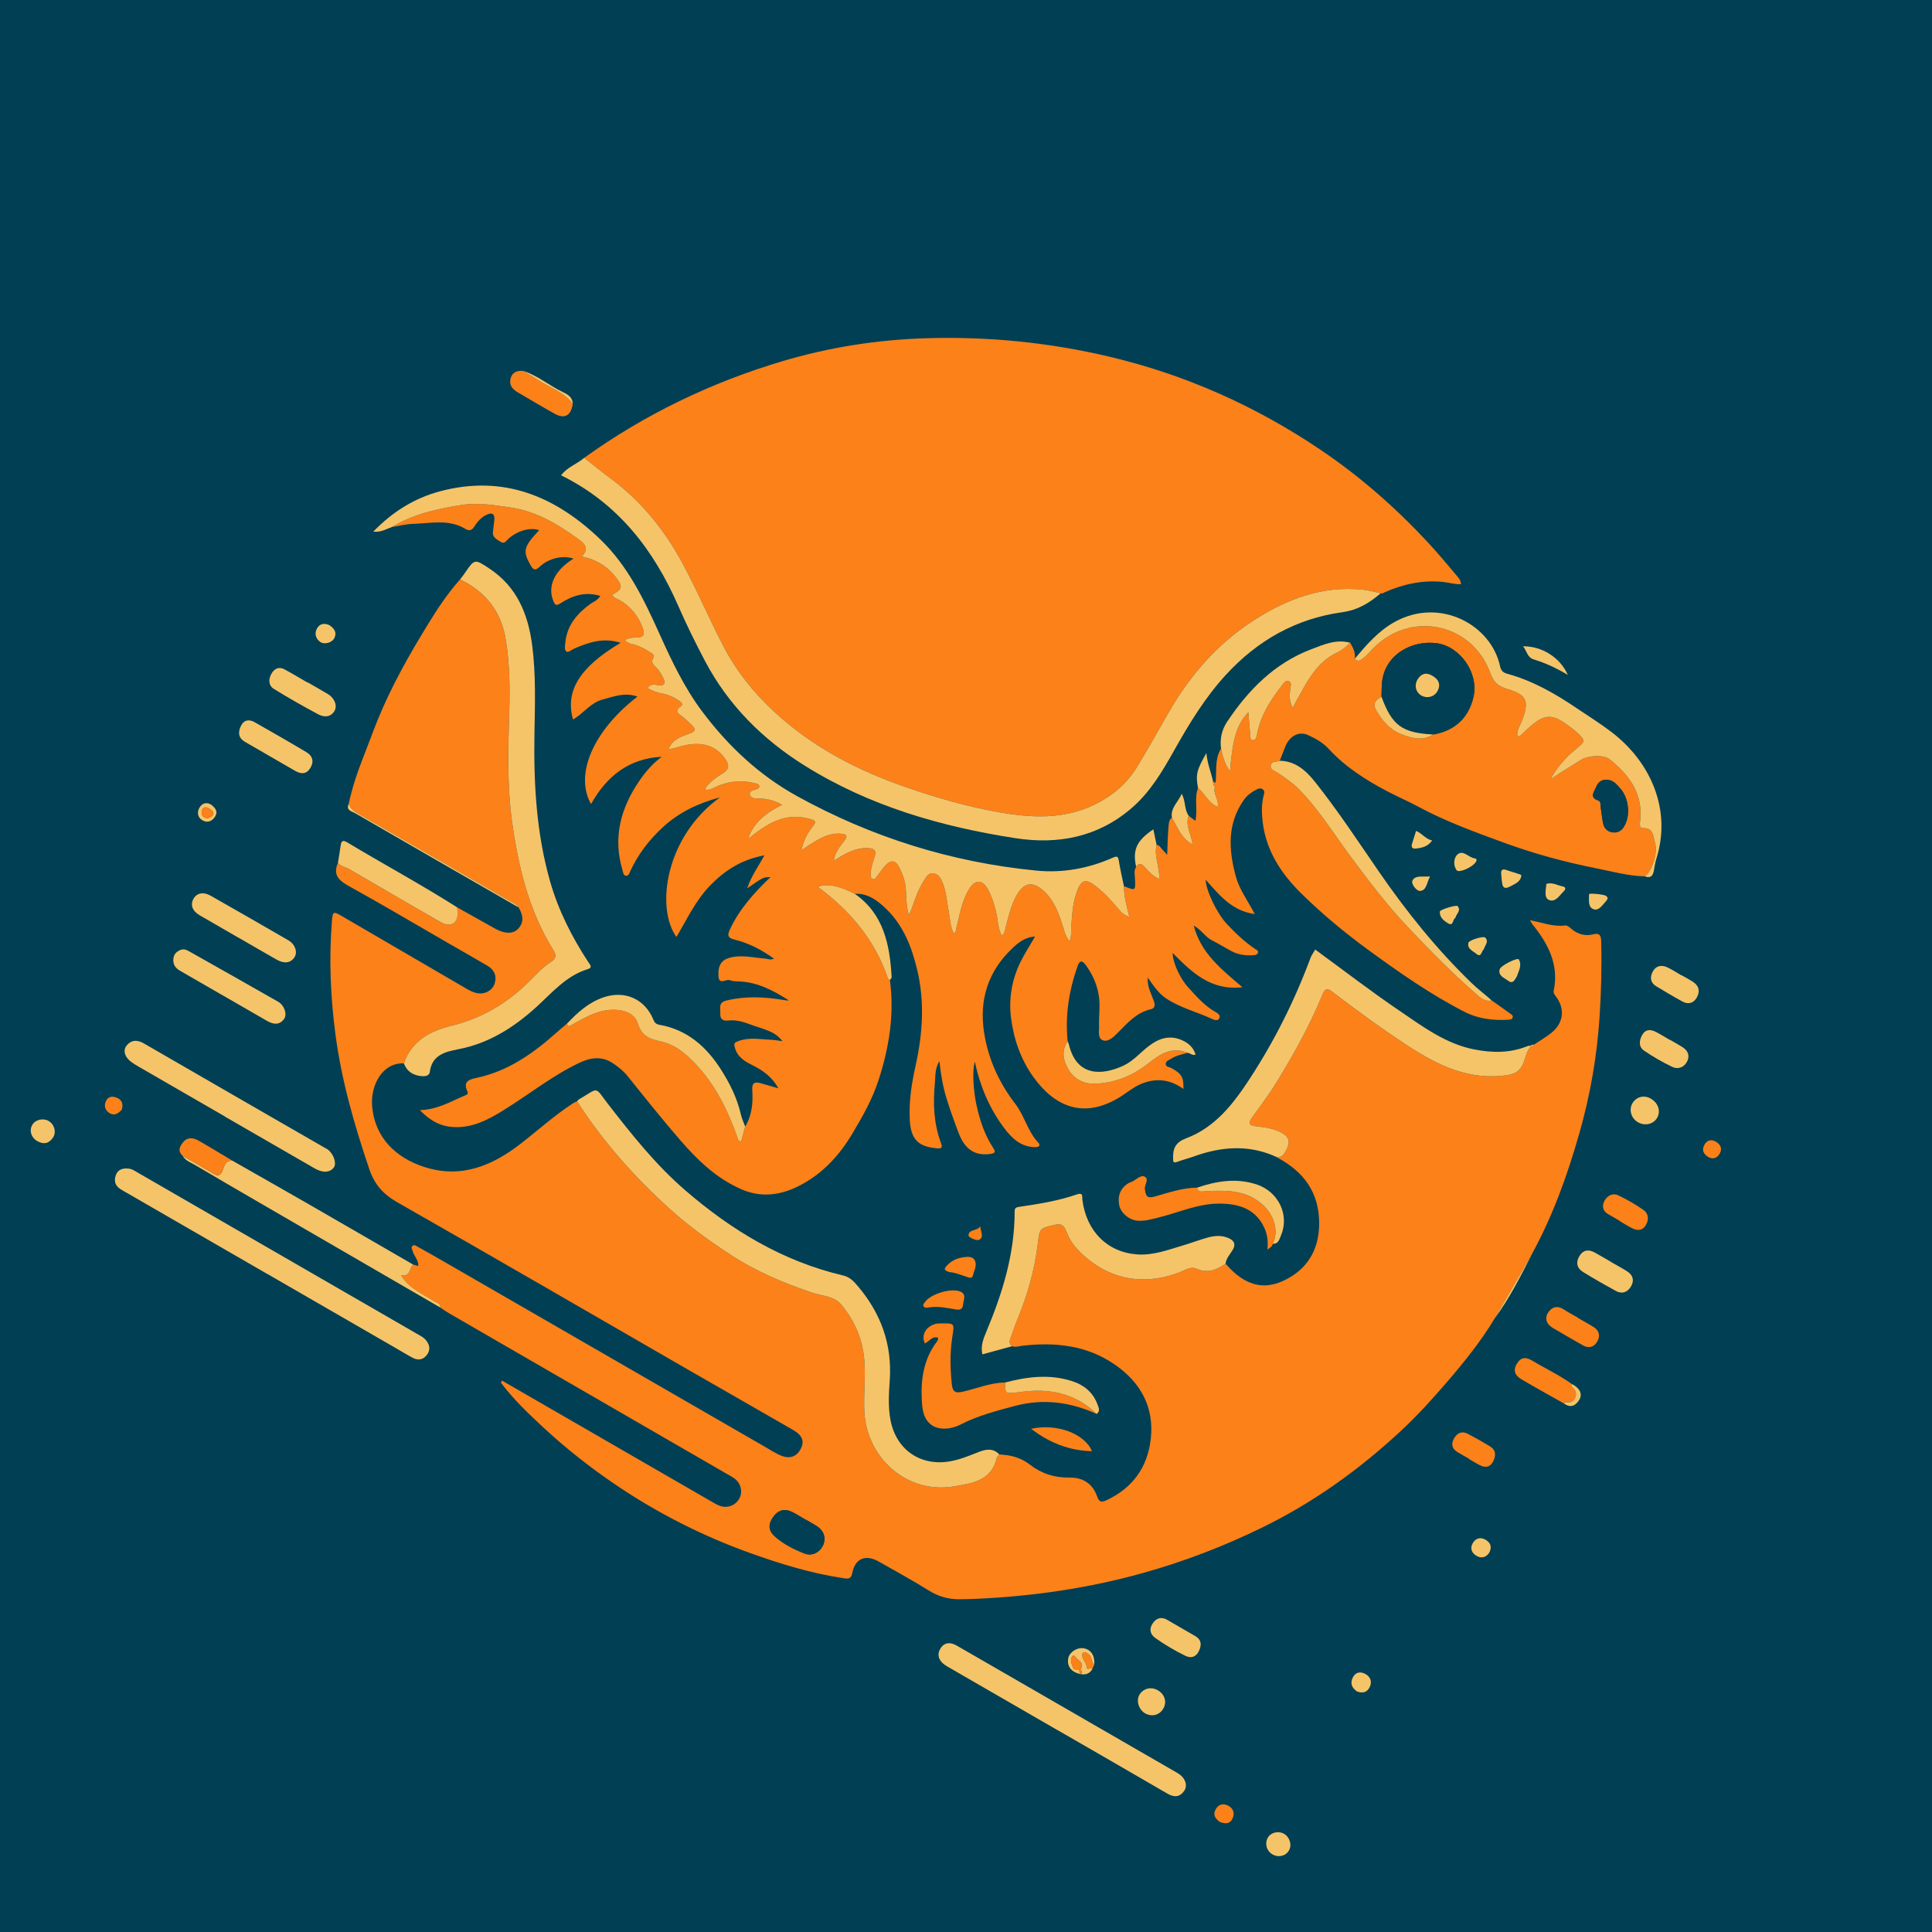 <?xml version="1.0" encoding="utf-8"?>
<!-- Generator: Adobe Illustrator 16.0.3, SVG Export Plug-In . SVG Version: 6.00 Build 0)  -->
<!DOCTYPE svg PUBLIC "-//W3C//DTD SVG 1.1//EN" "http://www.w3.org/Graphics/SVG/1.1/DTD/svg11.dtd">
<svg version="1.1" id="Layer_1" xmlns="http://www.w3.org/2000/svg" xmlns:xlink="http://www.w3.org/1999/xlink" x="0px" y="0px"
	 width="822.047px" height="822.047px" viewBox="0 0 822.047 822.047" enable-background="new 0 0 822.047 822.047"
	 xml:space="preserve">
<rect fill="#013F54" width="822.047" height="822.047"/>
<g>
	<g>
		<path fill="#FC8119" d="M175.76,538.048c0.688,0.192,1.378,0.386,2.208,0.618c0.174-2.533-1.772-4.145-2.356-6.252
			c-0.225-0.816-0.912-1.658-0.017-2.37c0.711-0.565,1.436,0.052,2.055,0.395c3.387,1.88,6.767,3.775,10.122,5.711
			c46.011,26.543,92.015,53.096,138.026,79.64c1.948,1.124,3.855,2.346,5.889,3.29c3.992,1.86,7.139,0.927,8.94-2.464
			c1.77-3.331,0.885-5.844-3.252-8.232c-14.5-8.38-29.065-16.646-43.576-25.011c-41.577-23.974-83.075-48.085-124.781-71.833
			c-5.998-3.416-9.677-7.563-11.889-14.105c-6.354-18.771-11.835-37.716-14.413-57.412c-2.104-16.065-2.792-32.186-1.467-48.352
			c0.323-3.928,0.662-3.953,4.128-1.931c17.703,10.327,35.402,20.657,53.121,30.952c1.282,0.746,2.661,1.447,4.086,1.8
			c3.417,0.847,6.889-0.897,7.88-4.013c1.047-3.291-0.232-5.894-3.115-7.6c-5.377-3.182-10.828-6.236-16.24-9.359
			c-13.964-8.061-27.831-16.293-41.938-24.093c-4.44-2.455-7.804-4.663-5.372-10.338c1.202,1.68,3.3,1.837,4.934,2.797
			c12.241,7.2,24.558,14.273,36.853,21.381c0.971,0.561,1.925,1.173,2.952,1.607c3.563,1.513,6.269-0.338,6.163-4.176
			c-0.024-0.868-0.105-1.735-0.158-2.606c5.401,3.02,10.813,6.024,16.203,9.066c3.854,2.179,7.472,2.326,9.629,0.111
			c2.84-2.918,2.109-6.058,0.271-9.177c-0.712-1.297-2.061-1.759-3.231-2.434c-21.668-12.508-43.332-25.022-65.033-37.47
			c-1.794-1.03-3.2-2.245-4.022-4.128c1.375-6.288,3.279-12.359,5.652-18.392c2.248-5.71,4.325-11.508,6.637-17.219
			c5.824-14.372,13.433-27.775,21.52-40.951c4.089-6.663,8.39-13.141,13.609-18.979c10.814,5.297,17.477,13.505,19.442,25.719
			c1.66,10.316,1.778,20.634,1.45,30.972c-0.498,15.728-0.93,31.526,1.288,47.062c2.694,18.896,7.163,37.495,17.514,54.015
			c1.391,2.223,1.1,3.628-0.967,4.944c-3.62,2.306-6.474,5.488-9.477,8.473c-9.243,9.186-20.067,15.561-32.734,18.688
			c-9.257,2.285-17.073,6.329-20.467,16.054c-9.341-0.317-14.249,9.55-13.484,18.354c1.146,13.206,10.052,21.843,22.287,25.761
			c15.687,5.026,28.901-0.587,41.114-10.075c7.357-5.718,14.274-11.998,22.125-17.075c0.511-0.331,1.107-0.532,1.663-0.794
			c11.101,17.188,24.533,32.357,39.73,46.017c8.003,7.195,16.687,13.428,25.685,19.327c10.743,7.04,22.397,11.896,34.458,16.027
			c4.297,1.474,9.419,1.329,12.606,5.18c4.836,5.838,8.076,12.454,9.322,20.08c1.407,8.598-0.062,17.183,0.459,25.785
			c1.194,19.695,18.473,34.75,38.087,31.406c7.534-1.285,16.047-2.276,18.218-12.168c0.115-0.521,0.746-0.93,1.135-1.393
			c0.473,0.02,0.943,0.039,1.408,0.059c-0.004-0.001,0.095,0.059,0.095,0.059c4.224,0.268,8.116,1.592,11.44,4.166
			c4.947,3.832,10.525,5.625,16.688,5.521c5.993-0.102,10.047,2.595,12.001,8.142c0.828,2.356,1.846,2.47,3.829,1.554
			c11.263-5.201,17.638-14.133,18.964-26.25c1.455-13.313-4.207-23.711-14.998-31.297c-11.986-8.425-25.508-9.848-39.638-8.234
			c-1.444,0.165-2.91,0.758-4.401,0.213c-1.004-0.793-1.262-1.773-0.816-2.984c1.033-2.803,1.933-5.662,3.078-8.417
			c4.287-10.299,7.285-20.965,8.656-32.019c0.843-6.794,0.59-6.678,7.209-8.24c2.658-0.627,3.896,0.092,4.836,2.487
			c1.088,2.784,2.506,5.409,4.596,7.649c11.961,12.849,27.578,16.37,43.994,9.939c2.16-0.846,4.48-2.459,6.77-1.441
			c4.772,2.117,8.686,0.629,12.514-2.095c8.719,10.072,17.71,12.034,28.341,5.218c8.671-5.557,11.972-14.385,11.442-24.4
			c-0.684-13.01-8.197-21.381-19.531-26.855c3.321,1.818,4.639-0.277,5.867-2.916c1.244-2.67,1.021-4.737-1.643-6.376
			c-3.531-2.171-7.546-2.677-11.47-3.116c-3.563-0.399-3.263-1.618-1.623-3.898c3.267-4.557,6.674-9.033,9.636-13.783
			c7.598-12.188,14.545-24.737,20.07-38.027c0.777-1.876,1.513-3.672,3.974-1.797c10.612,8.085,21.366,15.977,32.549,23.271
			c12.882,8.4,26.194,14.882,42.362,12.439c3.931-0.593,5.74-2.412,6.96-5.635c0.877-2.31,1.163-4.891,3.146-6.678l-0.197,0.18
			c0,0-0.177-0.198-0.175-0.197c0.656,0.203,1.118-0.063,1.468-0.605c2.46-1.643,5.048-3.126,7.358-4.961
			c5.348-4.237,6.055-10.367,1.914-15.738c-0.569-0.742-1.005-1.316-0.803-2.301c2.303-11.174-2.452-20.072-9.154-28.347
			c-0.309-0.382-0.51-0.853-0.961-1.626c5.168,0.948,9.927,2.916,15.07,2.221c0.768-0.104,1.781,0.809,2.523,1.437
			c2.664,2.263,5.863,3.216,9.082,2.381c3.379-0.876,3.578,0.927,3.638,3.196c0.273,10.524-0.004,21.034-0.674,31.54
			c-1.081,16.938-3.981,33.603-8.62,49.877c-5.027,17.632-11.206,34.894-20.014,51.063c-5.342,9.238-10.689,18.491-16.037,27.744
			c-5.867,9.766-12.996,18.588-20.408,27.195c-6.094,7.078-12.349,13.99-19.196,20.373c-17.833,16.624-37.39,30.691-59.364,41.416
			c-16.355,7.982-33.227,14.455-50.747,19.337c-23.04,6.421-46.532,9.84-70.391,10.942c-2.478,0.113-4.956,0.171-7.437,0.199
			c-4.715,0.057-8.991-1.09-13.096-3.649c-6.992-4.36-14.245-8.313-21.414-12.388c-5.526-3.139-9.982-1.414-11.234,4.729
			c-0.562,2.753-1.664,2.671-3.817,2.347c-13.732-2.06-26.882-6.103-39.93-10.797c-20.334-7.314-39.416-17.043-57.233-29.142
			c-10.697-7.263-20.882-15.288-30.409-24.116c-6.481-6.006-12.86-12.069-18.157-19.161c0.167-0.28,0.334-0.56,0.502-0.841
			c1.938,1.119,3.877,2.238,5.815,3.357c27.596,15.937,55.191,31.873,82.794,47.799c1.296,0.748,2.586,1.563,3.973,2.091
			c3.209,1.229,6.761-0.134,8.361-3.058c1.576-2.881,0.697-6.582-2.124-8.613c-1.008-0.727-2.134-1.295-3.216-1.921
			c-39.383-22.767-78.768-45.53-118.143-68.308c-1.292-0.748-2.506-1.629-3.745-2.441c0.11-2.03-1.798-2.104-2.914-2.848
			c-4.768-3.176-10.404-5.23-13.799-10.893C174.71,543.337,174.112,539.589,175.76,538.048z M342.625,646.477
			c-0.007,0.012-0.012,0.021-0.018,0.031c-1.84-1.063-3.632-2.218-5.528-3.165c-3.257-1.622-6.051-0.823-8.146,2.172
			c-2.132,3.05-2.042,5.751,0.771,8.244c3.677,3.254,8.082,5.46,12.6,7.245c3.281,1.294,6.633-0.532,7.98-3.689
			c1.276-2.996,0.22-6.112-2.799-8.018C345.904,648.299,344.248,647.413,342.625,646.477z"/>
		<path fill="#FC8119" d="M248.559,194.814c25.737-18.482,53.858-32.027,84.217-41.088c20.152-6.014,40.705-9.215,61.685-9.821
			c26.21-0.759,52.065,1.821,77.612,7.871c32.435,7.68,62.329,21.067,89.877,39.653c16.69,11.262,31.765,24.49,45.513,39.253
			c4.501,4.832,8.678,9.903,12.928,14.931c0.674,0.798,1.117,1.637,1.301,2.912c-2.598,0.213-5.04-0.634-7.536-0.896
			c-8.729-0.923-17,0.863-24.962,4.365c-0.552,0.244-1.005,0.766-1.697,0.423c-2.568-0.517-5.113-1.249-7.705-1.522
			c-16.965-1.781-32.073,3.95-45.92,12.772c-15.719,10.015-27.746,23.817-36.959,40.048c-4.319,7.607-8.631,15.225-13.178,22.697
			c-4.33,7.117-10.562,12.303-17.989,15.936c-13.245,6.477-27.192,5.651-41.104,3.176c-12.922-2.299-25.508-5.915-37.96-10.161
			c-21.289-7.261-40.886-17.286-57.467-32.715c-8.558-7.965-15.774-16.934-21.234-27.352c-6.25-11.927-11.452-24.351-17.903-36.192
			c-7.656-14.052-17.464-26.052-30.334-35.569C255.945,200.723,252.284,197.727,248.559,194.814z"/>
	</g>
	<g>
		<path fill="#FC8119" d="M478.257,377.264c0.121-0.018,0.263-0.086,0.363-0.047c4.587,1.782,4.501,1.787,4.313-3.283
			c-0.063-1.666-0.58-3.461,0.473-5.059c1.105-1.758,2.219-1.545,3.488-0.121c1.766,1.977,3.527,3.982,6.344,5.262
			c0.291-5.119-2.336-9.68-1.111-14.49c1.343,0.041,1.718,1.295,2.502,2.021c0.723,0.668,1.334,1.457,1.996,2.191
			c0.165-3.932,0.211-7.877,0.553-11.795c0.121-1.382,0.091-3.03,1.461-4.053c2.414,3.986,3.842,8.737,8.81,11.445
			c-0.51-4.428-3.263-8.074-1.671-12.234c0.88,0.672,1.758,1.342,2.831,2.161c1.114-4.61-0.55-9.466,1.14-13.987
			c2.982,2.438,4.474,6.447,8.336,8.025c0.777-3.12-2.252-5.63-1.094-8.69c1.01-5.343-0.539-11.088,2.551-16.102
			c0.694,3.289,1.502,6.53,3.821,9.646c1.099-14.016,2.966-20.064,7.802-25.135c0.25,3.146,0.432,6.06,0.741,8.96
			c0.122,1.13-0.325,2.942,1.39,2.96c1.126,0.011,1.387-1.586,1.601-2.695c1.513-7.83,5.669-14.313,10.45-20.469
			c0.748-0.963,1.576-2.461,2.877-1.994c1.67,0.601,0.834,2.479,0.725,3.645c-0.241,2.59-0.472,5.062,1.165,7.801
			c0.565-1.172,0.896-1.96,1.316-2.699c4.593-8.099,8.493-16.775,17.712-20.984c2.065-0.943,3.709-2.498,5.318-4.066
			c1.248,2.09,2.351,4.221,1.979,6.788c1.23,1.509,2.213,0.786,3.468-0.139c2.124-1.565,3.672-3.673,5.571-5.428
			c16.149-14.913,41.222-8.954,48.648,11.791c1.377,3.844,3.357,5.503,7.027,6.601c8.543,2.555,9.566,5.124,6.512,13.358
			c-0.808,2.181-2.461,4.224-2.035,6.842c1.406-0.021,1.944-0.946,2.652-1.62c9.148-8.674,11.781-8.785,21.68-0.908
			c0.391,0.31,0.758,0.652,1.119,0.996c3.537,3.362,3.496,3.67-0.322,6.776c-4.518,3.677-8.373,7.921-11.089,13.171
			c4.239-3.127,8.782-5.656,13.148-8.463c2.731-1.756,9.521-2.217,12.028-0.209c8.477,6.785,14.445,14.889,12.983,26.552
			c-0.149,1.209-0.204,2.832,1.019,2.771c4.867-0.249,4.534,3.645,5.372,6.443c1.229,4.102-1.339,11.936-4.354,14.08
			c-7.001-0.156-13.729-2.03-20.528-3.385c-13.287-2.647-26.402-6.181-39.08-10.815c-12.463-4.559-25.021-9.089-36.777-15.435
			c-4.378-2.363-8.992-4.324-13.366-6.637c-9.012-4.768-17.662-10.252-24.669-17.871c-2.518-2.734-5.676-4.524-8.951-5.994
			c-3.912-1.754-7.888,0.495-9.658,5.048c-0.764,1.968-1.535,3.936-2.307,5.901c-1.4,0.582-3.685,0.008-3.891,2.161
			c-0.168,1.764,1.833,2.144,3.021,2.962c3.189,2.193,6.416,4.35,9.141,7.125c8.528,8.688,14.834,19.094,22.061,28.777
			c7.611,10.195,15.246,20.35,24.004,29.602c9.163,9.679,18.463,19.231,28.514,27.998c1.993,1.738,4.031,4.094,7.309,3.345
			c2.64,1.87,5.29,3.724,7.906,5.628c0.561,0.408,1.39,0.843,0.994,1.76c-0.35,0.813-1.298,0.816-1.959,0.853
			c-6.416,0.354-12.738-0.423-18.467-3.359c-14.482-7.42-27.771-16.731-40.891-26.309c-10.075-7.353-19.649-15.283-28.537-24.03
			c-8.592-8.453-14.988-18.143-16.484-30.424c-0.447-3.668-0.502-7.383,0.352-11.038c0.221-0.95,0.746-1.968-0.197-2.791
			c-1.068-0.935-2.209-0.306-3.146,0.196c-1.954,1.049-3.683,2.293-5.039,4.239c-7.157,10.272-6.456,21.237-3.386,32.559
			c1.521,5.612,5.034,10.185,8.063,15.994c-10.001-1.427-15.213-8.317-20.919-14.645c0.173,4.718,4.846,14.354,8.892,18.692
			c3.658,3.923,7.514,7.6,11.948,10.65c0.64,0.439,1.836,0.824,1.356,1.912c-0.374,0.85-1.404,0.855-2.312,0.902
			c-3.04,0.16-5.98-0.229-8.69-1.655c-2.868-1.513-5.629-3.235-8.521-4.699c-2.825-1.431-4.362-4.397-7.741-6.276
			c3.1,11.879,11.79,18.564,20.727,26.243c-13.652,1.534-21.607-6.485-29.703-14.593c0.057,4.145,3.209,10.858,6.426,14.402
			c3.604,3.97,7.074,8.049,11.844,10.746c0.912,0.516,2.203,1.309,1.619,2.592c-0.604,1.33-2.104,0.799-2.997,0.383
			c-6.55-3.051-13.749-4.787-19.759-8.844c-3.225-2.174-5.502-5.65-7.766-8.91c-0.039,0.033-0.084,0.061-0.129,0.09
			c0.076-0.002,0.155,0,0.231,0c-0.435,3.623,1.379,6.698,2.512,9.918c0.597,1.693,0.618,3.159-1.249,3.582
			c-6.088,1.377-9.92,5.82-13.996,9.943c-1.789,1.81-4.021,4.009-6.272,3.32c-2.505-0.768-1.667-4.066-1.752-6.284
			c-0.151-3.955,0.489-7.917-0.004-11.89c-0.64-5.162-2.607-9.722-5.676-13.917c-1.745-2.385-2.728-1.626-3.486,0.521
			c-3.657,10.337-5.319,20.951-4.214,31.925c-2.744,4.019-1.932,8.093,0.258,11.873c2.516,4.346,6.693,6.393,11.611,6.185
			c8.563-0.363,16.152-3.579,22.813-8.906c4.856-3.883,9.836-6.951,16.361-4.24c-2.338,0.695-4.768,1.084-6.885,2.457
			c-0.938,0.607-2.283,0.912-2.408,2.129c-0.152,1.514,1.499,1.408,2.381,1.902c4.39,2.46,5.272,3.828,5.133,8.898
			c-5.852-4.29-12.111-4.766-18.394-1.979c-3.138,1.389-5.848,3.734-8.813,5.542c-15.281,9.315-27.59,4.017-36.752-8.826
			c-5.252-7.362-8.236-15.946-9.382-24.876c-1.058-8.238,0.323-16.392,4.038-23.939c1.705-3.461,3.826-6.713,6.181-10.791
			c-4.632,0.364-7.388,2.848-9.79,5.133c-10.229,9.713-14.052,21.803-11.906,35.677c1.736,11.233,6.336,21.387,13.237,30.327
			c3.984,5.164,5.294,11.787,9.835,16.578c1.051,1.107,0.355,1.922-1.309,1.908c-6.197-0.049-10.094-3.927-13.387-8.351
			c-6.196-8.32-10.136-17.733-12.295-27.933c-1.23,3.504-0.601,12.558,0.682,18.364c1.444,6.542,3.476,12.751,7.201,18.382
			c1.1,1.661,0.686,2.209-1.688,2.478c-7.288,0.827-10.896-3.114-13.162-9.112c-1.838-4.86-3.619-9.752-5.137-14.719
			c-1.514-4.954-2.379-10.074-2.988-15.713c-1.995,3.224-1.654,6.563-1.943,9.612c-0.807,8.534-0.457,17.041,2.607,25.212
			c0.789,2.108,0.238,2.476-1.988,2.258c-7.963-0.781-10.949-3.99-11.311-12.611c-0.319-7.621,0.844-15.102,2.488-22.48
			c3.012-13.521,3.941-27.077,0.746-40.643c-2.346-9.961-6.048-19.393-13.748-26.614c-3.583-3.359-7.535-6.209-12.862-5.937
			c-6.947-3.556-12.325-4.563-15.629-2.888c13.672,10.106,24.218,22.579,29.73,38.896c0.099,0.293,0.559,0.465,0.849,0.693
			c1.97,14.664-0.342,28.807-4.89,42.75c-2.621,8.036-6.73,15.282-11.006,22.471c-5.768,9.703-13.207,17.711-23.503,22.723
			c-7.866,3.828-15.892,4.613-24.082,0.968c-10.384-4.621-18.329-12.237-25.64-20.681c-7.721-8.915-15.081-18.112-22.443-27.318
			c-1.686-2.106-3.901-3.895-6.15-5.422c-4.651-3.164-9.398-2.66-14.386-0.292c-11.5,5.462-21.394,13.433-32.126,20.085
			c-6.51,4.032-13.026,7.573-21.021,7.291c-5.671-0.199-10.181-2.505-14.755-7.224c7.446-0.221,12.983-3.589,18.85-6.089
			c1.013-0.432,1.943-0.533,1.327-1.973c-1.742-4.071,0.468-4.928,4.023-5.683c13.267-2.819,23.982-10.331,33.884-19.201
			c1.474-1.319,3.011-2.566,4.522-3.851c0.531,1.357,0.528,1.354,2,0.539c5.131-2.846,10.175-5.936,16.238-6.4
			c4.982-0.377,10.344,1.053,11.777,5.485c1.81,5.597,4.758,6.818,9.908,7.943c6.786,1.484,12.015,6.347,16.615,11.617
			c7.356,8.423,12.041,18.289,15.785,28.688c0.313,0.871,0.297,2.017,1.771,2.307c0.581-2.14,1.154-4.266,1.73-6.392
			c2.89-4.795,3.38-10.121,3.007-15.494c-0.229-3.29,1.154-3.636,3.712-2.908c2.262,0.642,4.52,1.298,7.396,2.126
			c-2.71-4.916-6.604-7.596-10.903-9.769c-3.375-1.706-6.472-3.417-7.619-7.564c-0.558-2.024,0.031-2.199,1.564-2.771
			c4.613-1.721,9.276-0.703,13.923-0.539c1.608,0.059,3.206,0.396,4.78,0.602c-3.435-4.509-8.054-5.003-14.359-7.364
			c-2.74-1.027-5.709-1.806-8.787-1.429c-2.102,0.256-3.476-0.604-3.304-2.887c0.158-2.117-1.079-4.713,2.523-5.602
			c8.146-2.011,16.249-1.588,24.393-0.261c0.732,0.119,1.461,0.263,2.258,0.192c-6.591-4.225-13.39-7.864-21.51-8.091
			c-1.228-0.034-2.532-0.097-3.655-0.527c-1.593-0.611-4.537,2.294-4.799-1.75c-0.289-4.487,1.291-6.817,4.671-7.769
			c5.107-1.434,10.089-0.039,15.118,0.324c1.18,0.083,2.336,0.778,3.822,0.038c-5.155-3.721-10.519-6.547-16.499-8.022
			c-2.771-0.684-3.64-1.432-2.204-4.484c4.057-8.621,10.244-15.516,17.211-22.174c-3.013-0.02-3.013-0.02-9.87,4.764
			c1.618-5.118,4.611-9.047,7.282-14.043c-9.7,1.792-16.799,6.377-23.075,12.837c-6.2,6.38-9.838,14.347-14.339,21.892
			c-8.918-12.391-4.725-42.607,18.511-59.379c-9.653,2.597-17.569,6.476-24.386,12.777c-5.748,5.313-10.355,11.322-13.659,18.389
			c-0.409,0.874-0.775,2.219-1.809,2.184c-1.313-0.046-1.358-1.549-1.652-2.55c-4.045-13.677-0.774-26.021,6.978-37.5
			c2.7-3.999,5.8-7.67,9.77-10.591c-13.942,0.725-23.432,8.211-30.081,20.133c-7.148-12.563,0.962-31.271,19.755-45.74
			c-5.496-1.941-10.163,0.026-14.887,1.271c-5.134,1.354-8.1,5.98-12.552,8.473c-3.423-12.137,2.858-22.287,20.255-32.608
			c-7.195-2.365-13.444-0.271-19.625,2.401c-1.117,0.482-2.573,1.734-3.227,1.395c-1.221-0.638-0.793-2.369-0.683-3.699
			c0.617-7.434,4.948-12.488,10.661-16.658c1.365-0.995,3.15-1.476,4.225-3.406c-6.297-1.928-11.755-0.185-16.717,3.015
			c-2.108,1.358-2.531,0.931-3.3-1.001c-2.325-5.836,0.17-11.951,7.013-16.822c0.495-0.354,1.018-0.668,1.633-1.066
			c-4.614-1.512-10.51-0.197-14.346,3.41c-1.754,1.65-2.638,1.672-3.882-0.508c-3.48-6.097-3.135-7.825,3.594-14.987
			c-3.807-1.317-9.161,0.155-13.092,3.656c-0.979,0.871-1.654,2.403-3.354,1.247c-1.507-1.025-3.438-1.751-3.22-4.104
			c0.161-1.732,0.444-3.453,0.6-5.187c0.218-2.441-0.817-3.287-3.114-2.256c-2.362,1.063-4.037,2.906-5.378,5.051
			c-0.954,1.524-2.102,2.097-3.728,1.095c-7.064-4.356-14.786-2.412-22.287-2.216c-3.045,0.079-6.07,0.887-9.103,1.361
			c9.099-5.508,19.249-7.734,29.564-9.379c7.127-1.139,14.216,0.072,21.2,1.108c10.738,1.594,19.913,7.082,28.523,13.36
			c1.938,1.414,5.104,3.651,1.879,6.988c-0.485,0.359-0.503,0.577,0.176,0.588c5.436,1.169,10.008,3.833,13.519,8.143
			c3.627,4.451,3.419,5.575-1.133,8.027c0.752,1.473,2.334,1.747,3.574,2.487c4.695,2.802,7.778,6.912,9.585,11.992
			c0.761,2.14,0.385,3.662-2.445,3.672c-1.668,0.006-3.423,0.078-5.213,1.046c1.028,1.477,2.458,1.6,3.699,1.928
			c2.578,0.685,4.854,1.954,7.063,3.374c0.813,0.522,2.01,1.136,1.287,2.303c-1.216,1.965,0.057,3.015,1.211,4.144
			c1.273,1.244,2.178,2.731,2.944,4.305c1.177,2.415,0.527,3.692-2.288,3.168c-1.664-0.31-3.167-0.519-4.372,1.254
			c1.914,1.083,3.794,1.889,5.907,2.253c2.733,0.47,5.249,1.594,7.544,3.142c0.777,0.523,2.05,1.445,0.813,2.307
			c-3.253,2.269-0.915,3.235,0.762,4.56c1.265,1.001,2.381,2.191,3.591,3.268c2.232,1.986,1.872,2.959-1,3.945
			c-3.402,1.169-7.025,2.375-8.605,6.498c2.391-0.231,4.562-1.099,6.815-1.595c7.75-1.703,13.529,0.336,17.239,5.762
			c1.681,2.458,1.955,4.279-1.002,6.125c-2.923,1.824-5.93,3.735-7.688,6.932l-0.007-0.031c2.294,0.541,4.062-0.925,5.979-1.673
			c5.062-1.974,10.179-2.322,15.419-0.976c0.697,0.18,1.618,0.289,1.771,1.15c0.164,0.922-0.67,1.235-1.375,1.473
			c-1.17,0.394-2.901,0.654-2.635,2.106c0.325,1.77,2.299,1.727,3.738,1.735c3.417,0.023,6.573,0.799,10.044,2.691
			c-6.568,3.195-11.801,7.191-14.327,13.942c0.286,0.046,0.451,0.125,0.513,0.077c0.585-0.468,1.135-0.984,1.729-1.438
			c6.718-5.135,13.796-8.957,22.742-6.836c3.914,0.928,4.209,1.271,1.756,4.326c-2.108,2.624-3.362,5.539-4.271,9.4
			c1.384-0.994,2.148-1.615,2.979-2.129c4.25-2.627,8.416-5.477,13.802-5.028c2.393,0.201,3.253,0.705,1.435,3.097
			c-1.782,2.343-3.861,4.681-4.383,8.368c1.547-0.934,2.586-1.608,3.668-2.206c3.422-1.888,6.92-3.384,10.998-3.153
			c2.731,0.155,3.545,1.152,2.673,3.79c-0.817,2.479-1.711,4.976-1.646,7.656c0.019,0.763,0.081,1.558,1.013,1.754
			c0.737,0.156,1.096-0.461,1.469-0.943c1.222-1.577,2.326-3.259,3.656-4.737c2.308-2.558,4.381-2.452,5.903,0.51
			c1.407,2.737,2.533,5.616,2.843,8.798c0.35,3.59,0.094,7.285,1.308,11.716c0.695-1.55,1.049-2.193,1.282-2.878
			c1.369-4.023,2.777-8.058,5.059-11.649c0.926-1.458,1.898-3.579,4.173-3.248c2.206,0.321,3.202,2.156,3.959,4.101
			c1.425,3.652,1.708,7.533,2.398,11.333c0.611,3.374,0.726,6.873,2.212,10.083c1.133-0.458,0.938-1.325,1.112-2.014
			c1.433-5.673,2.302-11.525,5.387-16.67c2.655-4.428,5.798-4.414,8.245,0.225c1.689,3.207,2.764,6.67,3.528,10.236
			c0.641,2.983,0.614,6.157,2.188,9.137c1.409-0.949,1.363-2.288,1.668-3.425c1.227-4.583,2.222-9.245,4.545-13.454
			c3.241-5.875,7.057-6.432,11.957-1.828c3.773,3.547,5.644,8.156,7.262,12.892c0.94,2.743,1.381,5.683,3.399,8.25
			c0.953-1.957,0.617-3.729,0.731-5.432c0.388-5.733,0.579-11.489,2.915-16.89c1.521-3.518,3.207-4.139,6.349-1.966
			c4.034,2.79,7.325,6.392,10.474,10.12c1.184,1.4,2.273,2.893,5.004,3.82C479.425,385.494,478.188,381.457,478.257,377.264z
			 M609.838,312.517c9.239-1.577,15.122-7.19,17.127-16.042c2.303-10.154-5.74-21.501-15.714-22.801
			c-10.63-1.385-22.196,4.984-23.233,16.902c-0.171,1.947-0.146,3.91-0.211,5.867c-2.303,1.295-3.976,2.734-2.258,5.728
			c2.531,4.411,5.707,8.224,10.486,10.125C600.509,314.08,605.194,315.451,609.838,312.517z M691.139,351.445
			c2.691-4.533,1.883-11.922-1.711-15.939c-1.314-1.471-2.537-3.092-4.661-3.59c-2.831-0.662-4.732,0.648-5.665,3.051
			c-0.721,1.854-3.046,4.305,0.935,5.644c1.245,0.419,0.894,1.938,1.064,3.007c0.356,2.202,0.557,4.432,0.978,6.618
			c0.451,2.34,2.026,3.769,4.351,3.958C688.599,354.373,690.236,353.23,691.139,351.445z"/>
		<path fill="#F5C469" d="M248.559,194.814c3.725,2.912,7.387,5.909,11.187,8.719c12.868,9.519,22.677,21.519,30.333,35.57
			c6.452,11.841,11.654,24.266,17.904,36.192c5.459,10.418,12.676,19.387,21.234,27.351c16.579,15.429,36.177,25.453,57.466,32.716
			c12.453,4.247,25.039,7.862,37.959,10.161c13.914,2.475,27.859,3.299,41.106-3.177c7.427-3.634,13.659-8.817,17.989-15.935
			c4.547-7.473,8.859-15.089,13.178-22.697c9.213-16.229,21.24-30.034,36.96-40.047c13.845-8.824,28.953-14.553,45.918-12.773
			c2.593,0.271,5.136,1.004,7.705,1.521c-4.801,4.114-9.711,7.162-16.503,8.1c-19.579,2.703-35.959,11.993-49.376,26.599
			c-8.944,9.735-15.699,20.901-22.118,32.333c-4.951,8.817-10.077,17.5-17.857,24.256c-14.377,12.482-31.359,15.74-49.501,12.945
			c-31.733-4.891-62.268-13.683-89.795-30.899c-17.851-11.165-32.387-25.628-42.304-44.359c-4.095-7.736-7.965-15.617-11.475-23.635
			c-10.47-23.911-25.616-43.571-49.828-55.515C241.461,198.637,245.566,197.438,248.559,194.814z"/>
		<path fill="#F5C469" d="M478.257,377.264c-0.069,4.193,1.168,8.23,2.261,12.869c-2.73-0.926-3.822-2.42-5.004-3.819
			c-3.147-3.729-6.439-7.331-10.473-10.12c-3.143-2.172-4.828-1.551-6.349,1.965c-2.337,5.402-2.528,11.158-2.915,16.891
			c-0.115,1.703,0.221,3.475-0.732,5.432c-2.019-2.566-2.461-5.508-3.398-8.25c-1.619-4.736-3.488-9.345-7.262-12.891
			c-4.9-4.604-8.717-4.049-11.957,1.827c-2.323,4.208-3.318,8.871-4.545,13.454c-0.306,1.138-0.26,2.476-1.668,3.424
			c-1.574-2.979-1.547-6.152-2.188-9.137c-0.766-3.566-1.838-7.027-3.529-10.236c-2.447-4.638-5.59-4.651-8.244-0.223
			c-3.085,5.145-3.953,10.996-5.387,16.67c-0.174,0.688,0.02,1.555-1.113,2.013c-1.485-3.21-1.6-6.708-2.212-10.083
			c-0.69-3.801-0.974-7.682-2.397-11.332c-0.758-1.947-1.754-3.781-3.959-4.103c-2.274-0.33-3.248,1.791-4.174,3.249
			c-2.281,3.592-3.689,7.626-5.059,11.649c-0.232,0.684-0.586,1.328-1.281,2.877c-1.217-4.431-0.96-8.127-1.309-11.715
			c-0.311-3.182-1.436-6.061-2.843-8.798c-1.522-2.961-3.596-3.067-5.903-0.51c-1.331,1.477-2.435,3.16-3.656,4.736
			c-0.373,0.482-0.732,1.101-1.469,0.944c-0.931-0.198-0.993-0.991-1.013-1.755c-0.065-2.681,0.829-5.178,1.646-7.655
			c0.873-2.639,0.059-3.636-2.673-3.791c-4.078-0.229-7.578,1.267-10.997,3.155c-1.084,0.597-2.122,1.271-3.669,2.205
			c0.522-3.688,2.602-6.025,4.383-8.368c1.818-2.393,0.958-2.896-1.435-3.097c-5.387-0.45-9.553,2.4-13.802,5.028
			c-0.832,0.515-1.596,1.136-2.979,2.128c0.91-3.86,2.163-6.776,4.271-9.399c2.454-3.056,2.158-3.399-1.756-4.327
			c-8.946-2.12-16.024,1.701-22.742,6.838c-0.595,0.453-1.144,0.969-1.729,1.436c-0.063,0.05-0.229-0.029-0.514-0.075
			c2.526-6.751,7.759-10.749,14.327-13.943c-3.471-1.893-6.627-2.669-10.044-2.691c-1.44-0.009-3.413,0.034-3.738-1.735
			c-0.266-1.452,1.464-1.713,2.635-2.107c0.705-0.236,1.539-0.551,1.375-1.473c-0.153-0.86-1.074-0.971-1.771-1.149
			c-5.24-1.347-10.357-0.999-15.419,0.976c-1.918,0.748-3.685,2.214-5.979,1.673l0.007,0.031c1.758-3.196,4.765-5.107,7.688-6.933
			c2.957-1.845,2.683-3.666,1.002-6.125c-3.708-5.425-9.488-7.464-17.239-5.762c-2.254,0.496-4.425,1.363-6.816,1.596
			c1.581-4.123,5.204-5.33,8.606-6.498c2.871-0.986,3.23-1.959,1-3.945c-1.208-1.076-2.325-2.266-3.591-3.268
			c-1.677-1.325-4.014-2.291-0.761-4.559c1.236-0.863-0.038-1.784-0.813-2.308c-2.295-1.548-4.812-2.672-7.545-3.142
			c-2.112-0.363-3.992-1.17-5.907-2.252c1.205-1.774,2.708-1.565,4.372-1.255c2.816,0.525,3.464-0.753,2.288-3.168
			c-0.765-1.573-1.671-3.06-2.944-4.305c-1.154-1.13-2.427-2.181-1.211-4.144c0.722-1.167-0.475-1.779-1.288-2.303
			c-2.209-1.42-4.485-2.69-7.063-3.373c-1.24-0.33-2.67-0.453-3.699-1.928c1.789-0.968,3.545-1.041,5.213-1.047
			c2.829-0.01,3.206-1.533,2.445-3.672c-1.807-5.081-4.89-9.19-9.585-11.993c-1.24-0.739-2.822-1.014-3.575-2.486
			c4.552-2.452,4.76-3.576,1.133-8.027c-3.51-4.31-8.082-6.973-13.519-8.143c-0.054-0.198-0.112-0.396-0.177-0.591
			c3.227-3.334,0.061-5.572-1.877-6.986c-8.61-6.277-17.785-11.767-28.523-13.359c-6.983-1.037-14.073-2.247-21.2-1.109
			c-10.315,1.646-20.465,3.871-29.564,9.38c-2.406,0.822-4.636,2.355-7.901,1.943c8.18-8.419,17.483-14.227,28.308-17.128
			c26.958-7.229,49.226,2.035,68.448,20.587c11.737,11.327,18.609,25.826,25.204,40.445c5.135,11.385,10.494,22.661,18.051,32.715
			c11.016,14.651,24.163,27.012,40.245,35.896c31.756,17.541,65.753,28.192,101.872,31.723c11.227,1.098,22.186-0.903,32.542-5.494
			c1.972-0.873,2.262-0.441,2.567,1.4C476.658,369.998,477.509,373.622,478.257,377.264z"/>
		<path fill="#F5C469" d="M171.83,452.445c3.394-9.724,11.209-13.766,20.468-16.053c12.666-3.128,23.491-9.502,32.734-18.689
			c3.002-2.984,5.857-6.167,9.476-8.471c2.068-1.318,2.358-2.723,0.967-4.944c-10.35-16.521-14.818-35.12-17.514-54.015
			c-2.214-15.538-1.785-31.334-1.287-47.062c0.328-10.338,0.209-20.655-1.45-30.972c-1.965-12.215-8.628-20.423-19.442-25.719
			c0.597-0.793,1.196-1.588,1.794-2.381l-0.02,0.027c4.394-6.488,4.366-6.447,10.818-2.152
			c11.621,7.736,16.325,19.301,18.055,32.498c1.627,12.428,1.19,24.918,0.977,37.396c-0.364,21.296,0.759,42.424,6.638,63.071
			c3.521,12.368,9.26,23.654,16.258,34.359c0.704,1.077,2.049,2.335-0.296,3.055c-9.063,2.78-14.941,9.825-21.586,15.893
			c-9.627,8.79-20.323,15.644-33.428,18.159c-5.577,1.073-11.192,2.428-12.119,9.654c-0.201,1.56-1.779,1.917-3.286,1.805
			C175.906,457.637,173.183,456.018,171.83,452.445z"/>
		<path fill="#F5C469" d="M425.237,618.879c-0.39,0.465-1.021,0.873-1.136,1.393c-2.172,9.889-10.686,10.883-18.217,12.168
			c-19.615,3.343-36.896-11.713-38.088-31.406c-0.521-8.602,0.949-17.186-0.459-25.786c-1.25-7.624-4.486-14.241-9.322-20.079
			c-3.187-3.85-8.308-3.708-12.605-5.181c-12.062-4.132-23.712-8.987-34.458-16.027c-9-5.897-17.682-12.129-25.684-19.327
			c-15.198-13.659-28.63-28.827-39.73-46.017c0.249-0.274,0.446-0.634,0.753-0.813c8.854-5.205,6.547-5.63,12.421,1.95
			c10.095,13.028,20.356,25.925,32.872,36.727c19.703,17.003,41.548,30.223,67.201,36.23c2.989,0.698,4.7,2.73,6.435,4.791
			c9.653,11.474,14.393,24.607,13.366,39.719c-0.389,5.715-0.775,11.444,0.342,17.158c2.419,12.384,12.573,19.479,24.985,17.457
			c4.364-0.71,8.379-2.406,12.438-3.996C419.526,616.594,422.561,616.051,425.237,618.879z"/>
		<path fill="#F5C469" d="M651.541,445.132c-1.98,1.788-2.268,4.37-3.145,6.679c-1.221,3.222-3.031,5.042-6.959,5.635
			c-16.169,2.441-29.482-4.039-42.365-12.44c-11.183-7.294-21.934-15.185-32.548-23.271c-2.462-1.876-3.194-0.079-3.974,1.797
			c-5.525,13.289-12.473,25.84-20.07,38.025c-2.96,4.752-6.369,9.227-9.635,13.783c-1.639,2.285-1.941,3.5,1.623,3.899
			c3.924,0.44,7.939,0.946,11.47,3.117c2.665,1.64,2.886,3.708,1.642,6.376c-1.229,2.639-2.546,4.734-5.867,2.916
			c-11.215-4.631-22.397-3.672-33.564,0.352c-2.344,0.846-4.783,1.435-7.115,2.311c-1.905,0.714-1.873,0.037-1.904-1.652
			c-0.073-4.229,1.191-6.68,5.643-8.357c12.276-4.627,19.995-14.645,26.871-25.148c10.607-16.203,19.232-33.46,25.988-51.633
			c0.416-1.119,1.188-2.107,1.982-3.484c11.916,8.701,23.631,17.727,35.839,26.021c9.956,6.764,19.72,14.146,32.034,16.507
			c7.574,1.452,15.004,1.527,22.272-1.384C650.383,444.932,650.939,444.828,651.541,445.132z"/>
		<path fill="#F5C469" d="M521.461,537.686c-3.828,2.724-7.742,4.215-12.514,2.095c-2.287-1.017-4.605,0.595-6.768,1.442
			c-16.418,6.429-32.034,2.909-43.996-9.94c-2.088-2.239-3.506-4.864-4.594-7.649c-0.941-2.395-2.178-3.113-4.838-2.486
			c-6.619,1.563-6.367,1.446-7.209,8.24c-1.371,11.053-4.368,21.717-8.656,32.018c-1.146,2.756-2.044,5.614-3.076,8.418
			c-0.447,1.209-0.188,2.191,0.814,2.982c-4.16,1.142-8.318,2.28-12.639,3.463c-0.791-3.553,0.423-6.639,1.634-9.52
			c6.913-16.449,12.144-33.266,12.104-51.336c-0.004-1.509,0.707-1.734,2.039-1.932c8.264-1.222,16.53-2.52,24.455-5.27
			c2.828-0.98,2.156,1.023,2.32,2.297c1.715,13.38,10.642,22.32,23.314,23.229c6.903,0.497,13.25-1.968,19.685-3.882
			c3.464-1.029,6.853-2.318,10.333-3.287c3.041-0.85,6.145-1.07,9.141,0.357c2.24,1.068,2.828,2.63,1.523,4.84
			C523.405,533.682,521.735,535.324,521.461,537.686z"/>
		<path fill="#F5C469" d="M113.328,541.83c-19.683-11.364-39.366-22.729-59.048-34.093c-1.082-0.624-2.192-1.207-3.223-1.907
			c-2.183-1.479-2.623-3.581-1.729-5.92c0.903-2.361,2.909-2.879,5.204-2.7c1.697,0.131,3.024,1.118,4.422,1.925
			c39.477,22.784,78.952,45.572,118.422,68.368c1.398,0.808,2.88,1.505,3.932,2.815c1.602,1.992,1.886,4.125,0.33,6.182
			c-1.558,2.061-3.721,2.449-5.999,1.258c-2.319-1.217-4.55-2.604-6.821-3.916c-18.492-10.678-36.985-21.354-55.479-32.031
			C113.335,541.817,113.332,541.824,113.328,541.83z"/>
		<path fill="#F5C469" d="M699.871,372.881c3.016-2.143,5.586-9.976,4.354-14.08c-0.838-2.799-0.504-6.692-5.372-6.443
			c-1.221,0.063-1.167-1.562-1.019-2.77c1.463-11.664-4.506-19.768-12.983-26.553c-2.507-2.007-9.296-1.545-12.026,0.21
			c-4.367,2.806-8.911,5.336-13.149,8.462c2.715-5.248,6.569-9.494,11.089-13.171c3.818-3.106,3.858-3.413,0.324-6.776
			c-0.361-0.344-0.73-0.686-1.121-0.996c-9.9-7.878-12.531-7.766-21.68,0.909c-0.709,0.673-1.246,1.597-2.653,1.62
			c-0.425-2.619,1.228-4.663,2.036-6.843c3.053-8.235,2.029-10.806-6.51-13.358c-3.672-1.098-5.65-2.756-7.029-6.601
			c-7.429-20.745-32.5-26.703-48.647-11.79c-1.902,1.754-3.45,3.859-5.573,5.428c-1.254,0.925-2.236,1.648-3.465,0.139
			c5.072-5.994,10.143-11.926,17.229-15.779c19.154-10.417,40.785,1.385,44.578,18.953c0.361,1.678,1.066,2.693,3.027,3.229
			c10.759,2.937,20.256,8.357,29.482,14.586c4.914,3.318,9.937,6.455,14.687,10.049c16.96,12.832,25.849,33.229,19.347,53.984
			c-0.553,1.764-0.8,3.626-1.154,5.449C703.211,372.936,702,373.697,699.871,372.881z"/>
		<path fill="#F5C469" d="M449.909,736.126c-15.155-8.75-30.311-17.499-45.464-26.253c-0.865-0.5-1.743-0.99-2.555-1.568
			c-2.502-1.785-3.32-4.297-1.759-6.858c1.595-2.616,4.165-2.87,6.862-1.31c10.171,5.881,20.357,11.738,30.533,17.611
			c20.678,11.936,41.354,23.874,62.027,35.813c0.758,0.439,1.533,0.855,2.246,1.357c2.648,1.869,3.6,4.9,2.039,7.108
			c-1.941,2.745-4.329,2.767-7.172,1.108c-15.553-9.06-31.16-18.027-46.748-27.027C449.917,736.112,449.912,736.119,449.909,736.126
			z"/>
		<path fill="#FC8119" d="M466.596,601.633c-11.199-5.14-22.811-6.615-34.775-3.42c-7.821,2.088-15.701,4.117-22.963,7.845
			c-4.822,2.476-10.219,2.491-13.274-0.368c-2.817-2.635-3.169-6.347-3.36-9.832c-0.474-8.669,0.677-17.037,5.938-24.365
			c0.466-0.648,1.268-1.264,0.859-2.372c-2.477-0.649-3.66,1.633-5.454,2.496c-1.614-3.158,0.009-6.682,3.7-8.054
			c0.573-0.213,1.194-0.426,1.794-0.429c7.386-0.048,7.099-0.659,6.065,6.264c-0.976,6.529-0.82,13.092-0.129,19.682
			c0.361,3.44,1.904,3.721,4.697,3.071c5.98-1.387,11.738-3.83,18.004-3.914c-0.031,4.74-0.031,4.746,4.941,4.236
			c1.365-0.141,2.72-0.354,4.084-0.485C448.072,590.885,458.242,593.447,466.596,601.633z"/>
		<path fill="#F5C469" d="M95.721,475.066c-12.22-7.055-24.444-14.105-36.657-21.172c-1.081-0.625-2.154-1.272-3.161-2.006
			c-2.798-2.025-3.722-4.882-2.05-6.98c2.031-2.552,4.616-2.527,7.306-0.975c14.165,8.183,28.33,16.369,42.5,24.545
			c11.573,6.677,23.153,13.343,34.732,20.012c0.325,0.188,0.678,0.33,0.981,0.546c2.5,1.776,3.947,5.885,2.709,7.649
			c-1.575,2.244-4.666,2.487-8.093,0.516c-12.773-7.348-25.528-14.726-38.29-22.094C95.706,475.092,95.713,475.08,95.721,475.066z"
			/>
		<path fill="#F5C469" d="M175.76,538.048c-1.647,1.541-1.05,5.289-5.129,4.559c3.395,5.663,9.033,7.718,13.799,10.894
			c1.116,0.743,3.025,0.816,2.914,2.847c-25.733-14.923-51.459-29.833-77.175-44.761c-9.076-5.267-18.149-10.537-27.177-15.883
			c-1.893-1.122-4.161-1.818-5.312-3.963c4.421,2.545,8.867,5.045,13.247,7.662c1.802,1.075,2.754,0.886,3.679-1.161
			c0.844-1.87,1.119-4.623,4.262-4.386c10.509,5.992,21.04,11.944,31.526,17.976C145.532,520.541,160.639,529.307,175.76,538.048z"
			/>
		<path fill="#F5C469" d="M634.695,425.664c-3.277,0.749-5.316-1.606-7.31-3.346c-10.05-8.766-19.351-18.318-28.514-27.998
			c-8.757-9.25-16.392-19.403-24.003-29.601c-7.229-9.685-13.535-20.091-22.062-28.776c-2.725-2.776-5.95-4.931-9.14-7.127
			c-1.189-0.816-3.189-1.195-3.021-2.96c0.204-2.155,2.489-1.581,3.89-2.161c6.815,0.137,11.297,4.338,15.137,9.177
			c9.707,12.231,18.279,25.288,27.129,38.134c11.705,16.992,24.577,32.994,39.418,47.336
			C628.876,420.91,631.922,423.158,634.695,425.664z"/>
		<path fill="#FC8119" d="M541.516,529.229c-0.102,1.152-1.059,1.541-2.244,2.456c0.383-3.571-0.059-6.697-1.465-9.593
			c-3.93-8.113-11.316-10-19.289-9.966c-9.062,0.038-17.369,3.962-26.041,6.035c-2.896,0.692-5.746,1.557-8.771,1.206
			c-3.43-0.396-6.822-3.336-7.451-6.42c-0.861-4.218,0.532-7.541,4.045-9.6c0.311-0.182,0.673-0.271,1.012-0.404
			c1.936-0.746,3.871-3.096,5.575-2.359c2.396,1.034-0.107,3.579,0.248,5.553c0.483,2.707,0.843,3.922,4.174,2.984
			c5.9-1.658,11.771-3.717,18.03-3.779c0.637,2.377,2.495,1.5,3.988,1.447c7.094-0.247,14.188-0.526,20.611,3.339
			C541.447,514.639,544.702,522.852,541.516,529.229z"/>
		<path fill="#F5C469" d="M317.07,479.342c-0.576,2.127-1.149,4.254-1.729,6.392c-1.472-0.291-1.455-1.437-1.771-2.307
			c-3.743-10.399-8.43-20.266-15.785-28.688c-4.601-5.271-9.828-10.135-16.615-11.617c-5.151-1.122-8.1-2.345-9.909-7.943
			c-1.433-4.432-6.794-5.864-11.777-5.485c-6.063,0.464-11.106,3.555-16.238,6.4c-1.472,0.815-1.47,0.817-2-0.539
			c4.49-4.747,9.269-9.097,15.638-11.228c9.041-3.027,17.48,0.729,21.092,9.471c0.528,1.276,1.092,1.967,2.57,2.228
			c11.774,2.06,19.935,9.242,26.157,18.945c3.827,5.97,6.958,12.286,8.544,19.284C315.643,475.999,316.451,477.649,317.07,479.342z"
			/>
		<path fill="#F5C469" d="M574.462,273.477c-1.61,1.568-3.255,3.125-5.319,4.067c-9.218,4.207-13.119,12.885-17.712,20.983
			c-0.42,0.739-0.749,1.529-1.315,2.699c-1.637-2.738-1.406-5.211-1.166-7.801c0.109-1.164,0.946-3.044-0.725-3.645
			c-1.301-0.467-2.129,1.032-2.877,1.994c-4.781,6.156-8.938,12.639-10.45,20.469c-0.214,1.107-0.474,2.706-1.601,2.695
			c-1.713-0.016-1.267-1.828-1.39-2.96c-0.31-2.899-0.491-5.813-0.739-8.958c-4.838,5.068-6.705,11.117-7.803,25.133
			c-2.318-3.115-3.129-6.355-3.822-9.645c-0.559-4.101,0.332-8.022,2.551-11.352c9.051-13.593,20.197-24.955,35.793-30.889
			C563.113,274.281,568.512,271.846,574.462,273.477z"/>
		<path fill="#F5C469" d="M194.546,386.091c0.053,0.871,0.133,1.739,0.158,2.605c0.105,3.839-2.6,5.692-6.163,4.177
			c-1.027-0.434-1.981-1.047-2.952-1.606c-12.295-7.108-24.612-14.181-36.853-21.381c-1.634-0.96-3.732-1.12-4.935-2.798
			c0.389-2.438,0.814-4.889,1.151-7.349c0.293-2.134,1.075-2.345,2.921-1.235C163.365,367.812,179.286,376.392,194.546,386.091z"/>
		<path fill="#F5C469" d="M95.051,423.688c-6.166-3.56-12.325-7.129-18.498-10.674c-2.043-1.175-3.076-2.828-2.758-5.244
			c0.239-1.809,1.267-2.825,2.913-3.533c1.504-0.646,2.679-0.071,3.868,0.598c12.617,7.119,25.242,14.221,37.813,21.423
			c2.623,1.502,3.892,5.352,2.483,7.296c-2.047,2.828-4.703,2.284-7.31,0.791c-6.176-3.539-12.333-7.113-18.499-10.673
			C95.057,423.677,95.054,423.683,95.051,423.688z"/>
		<path fill="#F5C469" d="M101.504,399.005c-5.514-3.184-11.038-6.348-16.536-9.558c-3.165-1.848-4.094-4.471-2.603-7.078
			c1.371-2.398,4.162-3.015,7.189-1.296c11.073,6.284,22.115,12.626,33.132,19.009c2.928,1.699,4.031,5.051,2.606,7.233
			c-1.587,2.435-4.326,2.849-7.551,1.015c-5.427-3.082-10.816-6.231-16.223-9.353C101.514,398.988,101.509,398.996,101.504,399.005z
			"/>
		<path fill="#F5C469" d="M505.313,447.959c-6.523-2.711-11.504,0.357-16.361,4.24c-6.658,5.327-14.248,8.544-22.813,8.906
			c-4.918,0.209-9.097-1.84-11.61-6.186c-2.188-3.781-3.001-7.855-0.257-11.873c0.181,0.464,0.42,0.91,0.534,1.391
			c3.361,13.963,14.319,13.025,22.975,9.098c4.385-1.988,7.452-5.766,11.212-8.606c4.198-3.175,8.77-4.622,13.938-2.333
			c2.729,1.209,4.804,3.004,5.792,6.114C507.353,449.26,506.432,448.059,505.313,447.959z"/>
		<path fill="#F5C469" d="M114.897,321.813c-3.569-2.063-7.153-4.1-10.704-6.192c-2.777-1.637-2.994-4.03-1.707-6.69
			c1.316-2.722,3.504-2.982,5.899-1.621c7.382,4.195,14.752,8.413,22.04,12.768c2.62,1.564,3.275,4.009,1.611,6.712
			c-1.65,2.68-3.928,2.665-6.434,1.212C122.04,325.93,118.465,323.876,114.897,321.813z"/>
		<path fill="#F5C469" d="M378.645,417c-0.291-0.229-0.75-0.4-0.849-0.693c-5.514-16.317-16.059-28.791-29.729-38.896
			c3.301-1.676,8.682-0.669,15.628,2.888c12.399,8.668,14.895,21.717,15.694,35.5C379.412,416.183,378.906,416.598,378.645,417z"/>
		<path fill="#F5C469" d="M130.844,290.305c2.92,1.687,5.865,3.332,8.754,5.07c2.785,1.676,4.093,5.054,2.628,7.284
			c-1.789,2.725-4.549,2.512-6.967,1.204c-6.367-3.438-12.698-6.971-18.828-10.809c-2.184-1.366-2.265-4.004-0.989-6.304
			c1.244-2.24,3.167-3.248,5.602-1.946c3.303,1.764,6.503,3.719,9.747,5.592C130.809,290.366,130.827,290.336,130.844,290.305z"/>
		<path fill="#FC8119" d="M665.504,597.195c-6.083-3.439-12.217-6.799-18.225-10.361c-2.5-1.482-3.678-3.604-1.859-6.587
			c1.814-2.977,3.938-2.874,6.608-1.265c5.562,3.345,11.476,6.098,16.761,9.902c-0.54,1.096,0.434,1.459,0.953,2.097
			c1.648,2.021,0.641,5.152-1.841,5.697C667.105,596.854,666.171,596.377,665.504,597.195z"/>
		<path fill="#FC8119" d="M243.703,171.822c-0.679,4.958-3.443,6.579-7.616,4.264c-5.316-2.953-10.542-6.072-15.791-9.149
			c-2.176-1.273-3.719-2.991-3.083-5.741c0.642-2.775,2.682-3.564,5.281-3.377c2.019,1.203,4.096,2.32,6.046,3.627
			C233.629,164.854,239.799,166.686,243.703,171.822z"/>
		<path fill="#F5C469" d="M466.596,601.633c-8.354-8.186-18.521-10.75-29.873-9.645c-1.363,0.132-2.719,0.344-4.084,0.485
			c-4.974,0.508-4.974,0.502-4.94-4.237c9.286-2.461,18.613-3.607,28.025-0.721c5.272,1.617,9.291,4.727,11.248,10.061
			C467.471,598.939,468.256,600.426,466.596,601.633z"/>
		<path fill="#F5C469" d="M685.594,537.033c2.27,1.311,4.594,2.54,6.797,3.953c2.508,1.609,3.067,3.941,1.535,6.453
			c-1.49,2.445-3.795,3.279-6.424,1.831c-4.701-2.593-9.379-5.234-13.947-8.051c-2.638-1.626-3.135-4.122-1.529-6.794
			c1.572-2.613,3.881-2.926,6.444-1.528c2.411,1.315,4.763,2.733,7.142,4.106C685.605,537.014,685.6,537.023,685.594,537.033z"/>
		<path fill="#F5C469" d="M502.807,692.805c1.939,1.125,3.897,2.221,5.823,3.373c2.745,1.646,2.652,4.021,1.409,6.477
			c-1.213,2.397-3.295,3.046-5.67,1.879c-4.475-2.2-8.778-4.719-12.842-7.618c-2.348-1.676-2.566-4.001-1.035-6.229
			c1.5-2.184,3.635-2.946,6.168-1.442C498.696,690.452,500.758,691.616,502.807,692.805z"/>
		<path fill="#F5C469" d="M541.516,529.229c3.187-6.377-0.066-14.592-7.575-19.105c-6.424-3.863-13.519-3.585-20.612-3.34
			c-1.493,0.053-3.353,0.932-3.99-1.445c8.268-2.833,16.631-4.178,25.199-1.424c9.409,3.026,14.242,13.031,10.482,21.805
			C544.365,527.245,543.977,529.361,541.516,529.229z"/>
		<path fill="#F5C469" d="M710.382,442.342c1.833,1.059,3.704,2.055,5.491,3.191c2.292,1.456,3.235,3.612,1.992,6.082
			c-1.291,2.559-3.844,3.527-6.342,2.328c-4.142-1.992-8.178-4.292-11.966-6.89c-2.37-1.624-2.181-4.294-0.817-6.7
			c1.416-2.495,3.564-2.424,5.78-1.304c1.997,1.011,3.894,2.219,5.835,3.34C710.363,442.373,710.373,442.357,710.382,442.342z"/>
		<path fill="#FC8119" d="M671.429,560.794c2.259,1.304,4.567,2.532,6.765,3.934c2.439,1.554,2.678,3.955,1.371,6.175
			c-1.35,2.297-3.584,2.946-6.09,1.507c-4.309-2.479-8.648-4.911-12.909-7.472c-2.471-1.482-3.438-3.873-1.915-6.338
			s3.912-3.283,6.709-1.458c1.975,1.289,4.076,2.382,6.121,3.562C671.463,560.734,671.445,560.765,671.429,560.794z"/>
		<path fill="#F5C469" d="M715.392,414.9c1.731,1,3.532,1.895,5.176,3.021c2.479,1.701,2.798,4.084,1.37,6.567
			c-1.418,2.468-3.691,2.953-6.113,1.635c-3.729-2.03-7.361-4.241-11.012-6.411c-2.711-1.611-2.86-4.043-1.5-6.453
			c1.381-2.437,3.756-2.798,6.186-1.639c2.023,0.965,3.912,2.216,5.858,3.34C715.367,414.942,715.379,414.922,715.392,414.9z"/>
		<path fill="#FC8119" d="M689.298,519.527c-1.718-0.992-3.454-1.963-5.157-2.986c-2.436-1.461-2.543-3.748-1.34-5.814
			c1.176-2.028,3.451-3.228,5.719-2.142c3.684,1.765,7.271,3.819,10.632,6.138c2.316,1.598,2.558,4.168,1.098,6.608
			c-1.438,2.405-3.608,2.37-5.835,1.246c-1.77-0.892-3.449-1.965-5.17-2.958C689.262,519.589,689.279,519.559,689.298,519.527z"/>
		<path fill="#FC8119" d="M98.868,493.855c-3.143-0.238-3.418,2.517-4.262,4.386c-0.923,2.045-1.876,2.236-3.679,1.161
			c-4.379-2.617-8.826-5.117-13.247-7.662c-2.326-2.081-1.07-4.154,0.335-5.847c1.791-2.157,4.258-1.829,6.437-0.59
			C89.307,488.067,94.069,490.994,98.868,493.855z"/>
		<path fill="#FC8119" d="M625.072,620.69c-1.729-0.998-3.494-1.936-5.174-3.007c-2.383-1.521-2.419-3.673-1.108-5.842
			c1.321-2.191,3.354-3.027,5.741-1.775c3.201,1.678,6.354,3.463,9.445,5.343c2.676,1.628,2.564,4.062,1.303,6.487
			c-1.292,2.482-3.395,2.701-5.715,1.493c-1.549-0.805-3.033-1.73-4.545-2.604C625.037,620.753,625.055,620.722,625.072,620.69z"/>
		<path fill="#FC8119" d="M438.738,607.953c10.832-2.43,22.84,2.041,25.884,9.525C454.938,617.236,446.614,613.934,438.738,607.953z
			"/>
		<path fill="#F5C469" d="M492.127,359.525c-1.225,4.811,1.402,9.373,1.11,14.491c-2.815-1.28-4.577-3.286-6.343-5.263
			c-1.27-1.423-2.384-1.637-3.488,0.123c-1.533-7.299,0.088-11.063,7.324-16.014C491.229,355.234,491.678,357.381,492.127,359.525z"
			/>
		<path fill="#FC8119" d="M393.605,553.958c2.47-3.421,11.086-6.03,14.941-4.438c2.896,1.198,1.366,3.63,1.232,5.521
			c-0.113,1.573-0.85,2.505-3.032,2.129c-3.813-0.656-7.677-1.51-11.616-0.86c-0.729,0.12-1.572,0.278-2.084-0.399
			C392.449,555.119,393.2,554.551,393.605,553.958z"/>
		<path fill="#F5C469" d="M495.057,726.844c-1.564,2.857-4.764,3.789-7.684,2.242c-2.808-1.486-4.076-5.461-2.553-7.998
			c1.632-2.718,4.99-3.527,7.834-1.889C495.552,720.871,496.563,724.089,495.057,726.844z"/>
		<path fill="#F5C469" d="M702.402,467.457c3.219,1.865,4.35,5.396,2.639,8.252c-1.629,2.716-5.282,3.486-8.219,1.729
			c-2.853-1.706-3.846-5.362-2.195-8.083C696.289,466.616,699.568,465.814,702.402,467.457z"/>
		<path fill="#F5C469" d="M516.99,334.61c-1.158,3.061,1.871,5.571,1.094,8.69c-3.863-1.578-5.355-5.589-8.336-8.025
			c-1.043-5.646-0.616-7.598,3.559-14.852c0.42,4.7,2.059,8.294,2.85,12.141c-0.014,0.815,0.15,1.566,0.756,2.164L516.99,334.61z"/>
		<path fill="#FC8119" d="M404.014,541.281c-2.504-0.753-2.243-1.453-1.406-2.447c1.859-2.209,4.295-3.411,7.033-3.838
			c1.92-0.299,4.408-0.633,5.268,1.598c0.799,2.079-0.521,4.306-1.064,6.43c-0.168,0.656-1.052,0.754-1.617,0.566
			C409.195,542.581,406.222,541.385,404.014,541.281z"/>
		<path fill="#F5C469" d="M20.667,476.949c2.459,1.384,3.431,4.734,1.896,7.05c-1.712,2.584-3.999,3.091-6.731,1.511
			c-2.6-1.504-3.514-4.498-2.061-6.94C15.07,476.388,18.314,475.627,20.667,476.949z"/>
		<path fill="#F5C469" d="M546.192,780.183c2.51,1.349,3.59,4.628,2.317,7.03c-1.314,2.486-4.455,3.301-7.049,1.828
			c-2.52-1.43-3.417-4.499-2.063-7.037C540.608,779.745,543.791,778.891,546.192,780.183z"/>
		<path fill="#F5C469" d="M505.775,347.102c-1.592,4.158,1.16,7.807,1.671,12.234c-4.966-2.707-6.396-7.459-8.81-11.445
			c-0.675-4.073,2.539-6.42,4.188-10.168C504.555,341.074,503.891,344.52,505.775,347.102z"/>
		<path fill="#F5C469" d="M464.939,709.789c-0.976,2.156-2.693,2.895-4.954,2.58c0.452-0.759,0.374-1.426-0.353-1.975
			c2.185-2.852-0.956-3.715-2.017-5.338c-0.37-0.572-1.06-0.844-1.481-0.146c-0.955,1.562-0.068,3.071,0.403,4.541
			c0.476,1.486,1.917,0.628,2.862,1.006c-0.344,0.803-0.064,1.412,0.584,1.911c-4.127-0.804-6.135-3.334-5.438-6.862
			c0.484-2.456,3.563-4.521,6.272-4.213c3.292,0.377,5.136,3.096,4.761,7.036c-1.463-1.142-0.811-3.462-2.484-4.479
			c-0.797-0.483-1.98-1.545-2.451-0.223c-0.75,2.108,1.823,3.563,1.713,5.859C462.311,710.465,464.018,709.805,464.939,709.789z"/>
		<path fill="#F5C469" d="M667.09,287.18c-4.959-2.995-9.591-5.09-14.449-6.586c-2.919-0.896-2.918-3.643-4.636-5.604
			C656.027,274.866,663.885,279.794,667.09,287.18z"/>
		<path fill="#FC8119" d="M518.992,775.193c-1.76-1.33-3.086-2.909-1.748-5.304c1.248-2.235,3.245-2.731,5.394-1.563
			c2.114,1.149,2.845,3.128,1.812,5.394C523.305,776.23,521.254,776.078,518.992,775.193z"/>
		<path fill="#F5C469" d="M148.363,342.063c0.822,1.884,2.228,3.097,4.022,4.127c21.702,12.448,43.365,24.963,65.032,37.47
			c1.17,0.676,2.518,1.14,3.231,2.435c-23.197-13.352-46.403-26.687-69.566-40.095C149.695,345.195,147.102,344.854,148.363,342.063
			z"/>
		<path fill="#F5C469" d="M140.232,266.033c2.024,1.43,3.198,3.075,2.04,5.437c-1.014,2.065-4.352,2.952-6.147,1.574
			c-1.901-1.463-2.378-3.61-1.243-5.646C136.098,265.22,138.176,265.063,140.232,266.033z"/>
		<path fill="#F5C469" d="M577.379,719.693c-2.414-1.662-2.914-3.706-1.74-5.992c1.207-2.353,3.33-2.574,5.408-1.386
			c2.288,1.304,2.844,3.496,1.611,5.787C581.443,720.364,579.379,720.445,577.379,719.693z"/>
		<path fill="#F5C469" d="M645.494,415.277c-1.064,1.843-1.826,3.55-3.841,1.99c-1.62-1.256-4.248-2.045-3.583-4.762
			c0.418-1.701,7.637-5.199,8.166-4.289C647.731,410.788,646.074,413.26,645.494,415.277z"/>
		<path fill="#FC8119" d="M726.928,492.332c-2.108-1.262-2.887-2.898-1.807-5.054c1.074-2.146,2.919-2.663,4.925-1.527
			c1.882,1.065,2.904,2.833,1.731,4.978C730.693,492.715,728.984,493.445,726.928,492.332z"/>
		<path fill="#FC8119" d="M51.808,472.182c-1.395,1.461-2.998,2.724-5.118,1.489c-1.957-1.142-2.571-3.123-1.618-5.158
			c1.083-2.307,3.202-2.181,5.093-1.22C52.08,468.263,52.437,470.072,51.808,472.182z"/>
		<path fill="#F5C469" d="M633.711,660.559c-1.362,2.146-3.357,2.654-5.446,1.449c-2.04-1.178-2.919-3.211-1.621-5.416
			c1.239-2.109,3.253-2.697,5.451-1.436C634.235,656.387,634.867,658.23,633.711,660.559z"/>
		<path fill="#F5C469" d="M627.906,366.854c-1.496,2.206-7.138,4.703-8.11,3.423c-1.608-2.115-1.165-5.262,0.21-6.584
			c2.5-2.408,4.867,1.258,7.496,1.537C628.527,365.336,628.342,366.188,627.906,366.854z"/>
		<path fill="#F5C469" d="M646.618,372.004c0.113,0.065,0.716,0.272,0.701,0.428c-0.249,2.83-2.718,3.625-4.685,4.697
			c-1.12,0.609-2.977,1.472-3.42-0.997c-0.263-1.456-0.359-2.945-0.477-4.423c-0.115-1.463,0.482-2.087,1.992-1.587
			C642.609,370.745,644.502,371.33,646.618,372.004z"/>
		<path fill="#F5C469" d="M89.851,342.376c1.781,1.417,3.049,2.89,1.626,5.136c-1.369,2.162-3.474,2.672-5.476,1.442
			c-2.102-1.292-2.221-3.648-0.948-5.584C86.183,341.65,88.039,341.252,89.851,342.376z M90.406,347.033
			c0.679-1.407-0.087-2.16-1.086-2.777c-1.084-0.665-2.399-1.316-3.175,0.121c-0.557,1.033-0.531,2.533,0.671,3.309
			C88.128,348.531,89.371,347.884,90.406,347.033z"/>
		<path fill="#F5C469" d="M619.286,390.494c-1.253,0.572-0.801,3.792-3.1,2.404c-1.696-1.025-3.743-2.502-3.547-5.062
			c0.06-0.78,6.971-2.93,7.534-2.305C621.885,387.441,619.627,388.754,619.286,390.494z"/>
		<path fill="#F5C469" d="M657.983,376.078c2.559-0.805,4.741,0.682,7.036,1.115c1.183,0.225,1.23,1.168,0.438,1.938
			c-1.881,1.821-3.689,5.026-6.473,3.753C656.904,381.932,657.746,378.657,657.983,376.078z"/>
		<path fill="#F5C469" d="M631.37,403.891c-1.112,0.702-0.956,3.863-3.28,1.9c-1.412-1.195-3.918-2.051-3.287-4.668
			c0.266-1.096,6.367-2.973,7.125-2.204C633.68,400.692,631.757,402.219,631.37,403.891z"/>
		<path fill="#F5C469" d="M683.226,383.57c-1.624,1.786-3.214,4.44-5.685,3.059c-1.863-1.042-1.428-3.964-1.412-6.146
			c0.004-0.565,6.365,0.035,7.264,0.729C684.613,382.156,683.751,382.896,683.226,383.57z"/>
		<path fill="#FC8119" d="M417.086,521.766c0.096,2.137,1.813,4.678-0.545,5.779c-1.045,0.492-4.408-1.078-4.433-1.798
			C412.003,522.877,415.873,523.941,417.086,521.766z"/>
		<path fill="#F5C469" d="M602.518,353.535c2.5,0.994,3.953,3.413,6.845,4.094c-1.964,2.721-4.546,3.193-7.136,3.43
			c-1.513,0.137-1.832-0.871-1.372-2.223C601.432,357.129,601.938,355.398,602.518,353.535z"/>
		<path fill="#F5C469" d="M608.454,372.92c-1.472,2.843-1.481,6.162-4.409,6.154c-1.356-0.006-3.811-3.068-3.016-4.502
			C602.289,372.297,605.375,373.197,608.454,372.92z"/>
		<path fill="#F5C469" d="M665.504,597.195c0.667-0.818,1.602-0.342,2.396-0.518c2.482-0.547,3.489-3.678,1.84-5.697
			c-0.521-0.638-1.492-1.002-0.952-2.098c3.315,1.658,4.663,4.193,3.216,6.645C670.491,598.094,668.334,599.23,665.504,597.195z"/>
		<path fill="#F5C469" d="M635.961,560.996c5.348-9.256,10.697-18.508,16.037-27.744
			C647.146,542.797,642.331,552.347,635.961,560.996z"/>
		<path fill="#F5C469" d="M243.703,171.822c-3.903-5.137-10.074-6.969-15.163-10.377c-1.951-1.307-4.027-2.424-6.046-3.628
			c6.229,1.876,11.146,6.223,16.913,8.976C241.526,167.805,243.646,168.975,243.703,171.822z"/>
		<path fill="#F5C469" d="M426.74,618.994c0,0-0.1-0.06-0.095-0.059C426.65,618.936,426.74,618.994,426.74,618.994z"/>
		<polygon fill="#FC8119" points="197.556,244.168 197.575,244.141 197.532,243.999 		"/>
		<path fill="#F5C469" d="M652.637,444.51c-0.348,0.545-0.811,0.809-1.467,0.604C651.514,444.563,652.025,444.41,652.637,444.51z"/>
		<path fill="#FC8119" d="M516.912,334.729c-0.605-0.598-0.77-1.35-0.756-2.164C517.217,333.004,518.437,333.386,516.912,334.729z"
			/>
		<path fill="#013F54" d="M342.625,646.477c1.623,0.937,3.278,1.822,4.86,2.824c3.018,1.902,4.076,5.021,2.8,8.017
			c-1.349,3.154-4.701,4.983-7.981,3.688c-4.519-1.783-8.925-3.99-12.6-7.244c-2.814-2.494-2.902-5.193-0.771-8.244
			c2.094-2.996,4.889-3.795,8.146-2.172c1.897,0.945,3.689,2.102,5.528,3.164C342.613,646.497,342.62,646.486,342.625,646.477z"/>
		<path fill="#013F54" d="M587.807,296.445c0.065-1.957,0.041-3.92,0.21-5.867c1.038-11.918,12.604-18.288,23.233-16.902
			c9.976,1.299,18.018,12.645,15.715,22.801c-2.004,8.85-7.889,14.463-17.129,16.043
			C596.615,311.859,592.279,308.696,587.807,296.445z M604.803,295.955c2.418,1.365,5.389,0.588,6.754-1.764
			c1.572-2.703,0.783-5.051-2.224-6.746c-2.696-1.523-4.728-0.769-6.237,1.773C601.646,291.661,602.409,294.605,604.803,295.955z"/>
		<path fill="#013F54" d="M691.139,351.445c-0.903,1.785-2.54,2.928-4.71,2.748c-2.324-0.189-3.901-1.619-4.351-3.958
			c-0.421-2.187-0.621-4.417-0.978-6.618c-0.171-1.066,0.181-2.588-1.064-3.007c-3.98-1.339-1.654-3.791-0.935-5.644
			c0.932-2.402,2.834-3.713,5.665-3.051c2.124,0.498,3.347,2.119,4.661,3.59C693.021,339.523,693.832,346.914,691.139,351.445z"/>
		<path fill="#F5C469" d="M587.807,296.445c4.473,12.251,8.809,15.416,22.027,16.072c-4.641,2.932-9.328,1.563-13.801-0.22
			c-4.779-1.901-7.953-5.714-10.486-10.124C583.831,299.18,585.504,297.74,587.807,296.445z"/>
		<path fill="#F5C469" d="M299.862,335.918l0.007,0.031L299.862,335.918z"/>
		<path fill="#013F54" d="M488.41,415.93c-0.076,0-0.154,0-0.23,0c0.045-0.027,0.09-0.055,0.129-0.088
			C488.303,415.836,488.41,415.93,488.41,415.93z"/>
		<path fill="#F5C469" d="M248.063,236.913c-0.679-0.011-0.66-0.23-0.176-0.589C247.952,236.517,248.009,236.715,248.063,236.913z"
			/>
		<path fill="#FC8119" d="M459.399,710.457c-0.946-0.379-2.385,0.479-2.861-1.006c-0.474-1.471-1.358-2.979-0.403-4.541
			c0.424-0.697,1.11-0.425,1.481,0.146c1.061,1.623,4.2,2.488,2.017,5.338L459.399,710.457z"/>
		<path fill="#FC8119" d="M464.939,709.789c-0.923,0.017-2.629,0.677-2.582-0.301c0.109-2.297-2.465-3.752-1.715-5.86
			c0.473-1.321,1.657-0.261,2.451,0.224c1.675,1.018,1.023,3.338,2.484,4.48C465.367,708.813,465.152,709.301,464.939,709.789z"/>
		<path fill="#FC8119" d="M459.633,710.393c0.728,0.549,0.805,1.216,0.354,1.975h-0.001c-0.649-0.498-0.929-1.107-0.585-1.91
			C459.399,710.457,459.633,710.393,459.633,710.393z"/>
		<path fill="#FC8119" d="M90.406,347.033c-1.037,0.85-2.279,1.5-3.591,0.651c-1.202-0.774-1.228-2.275-0.671-3.308
			c0.777-1.439,2.092-0.788,3.175-0.121C90.32,344.873,91.086,345.627,90.406,347.033z"/>
		<path fill="#F5C469" d="M604.803,295.955c-2.394-1.35-3.156-4.294-1.707-6.736c1.508-2.543,3.541-3.297,6.237-1.773
			c3.007,1.697,3.796,4.043,2.224,6.746C610.191,296.544,607.221,297.32,604.803,295.955z"/>
	</g>
</g>
</svg>
